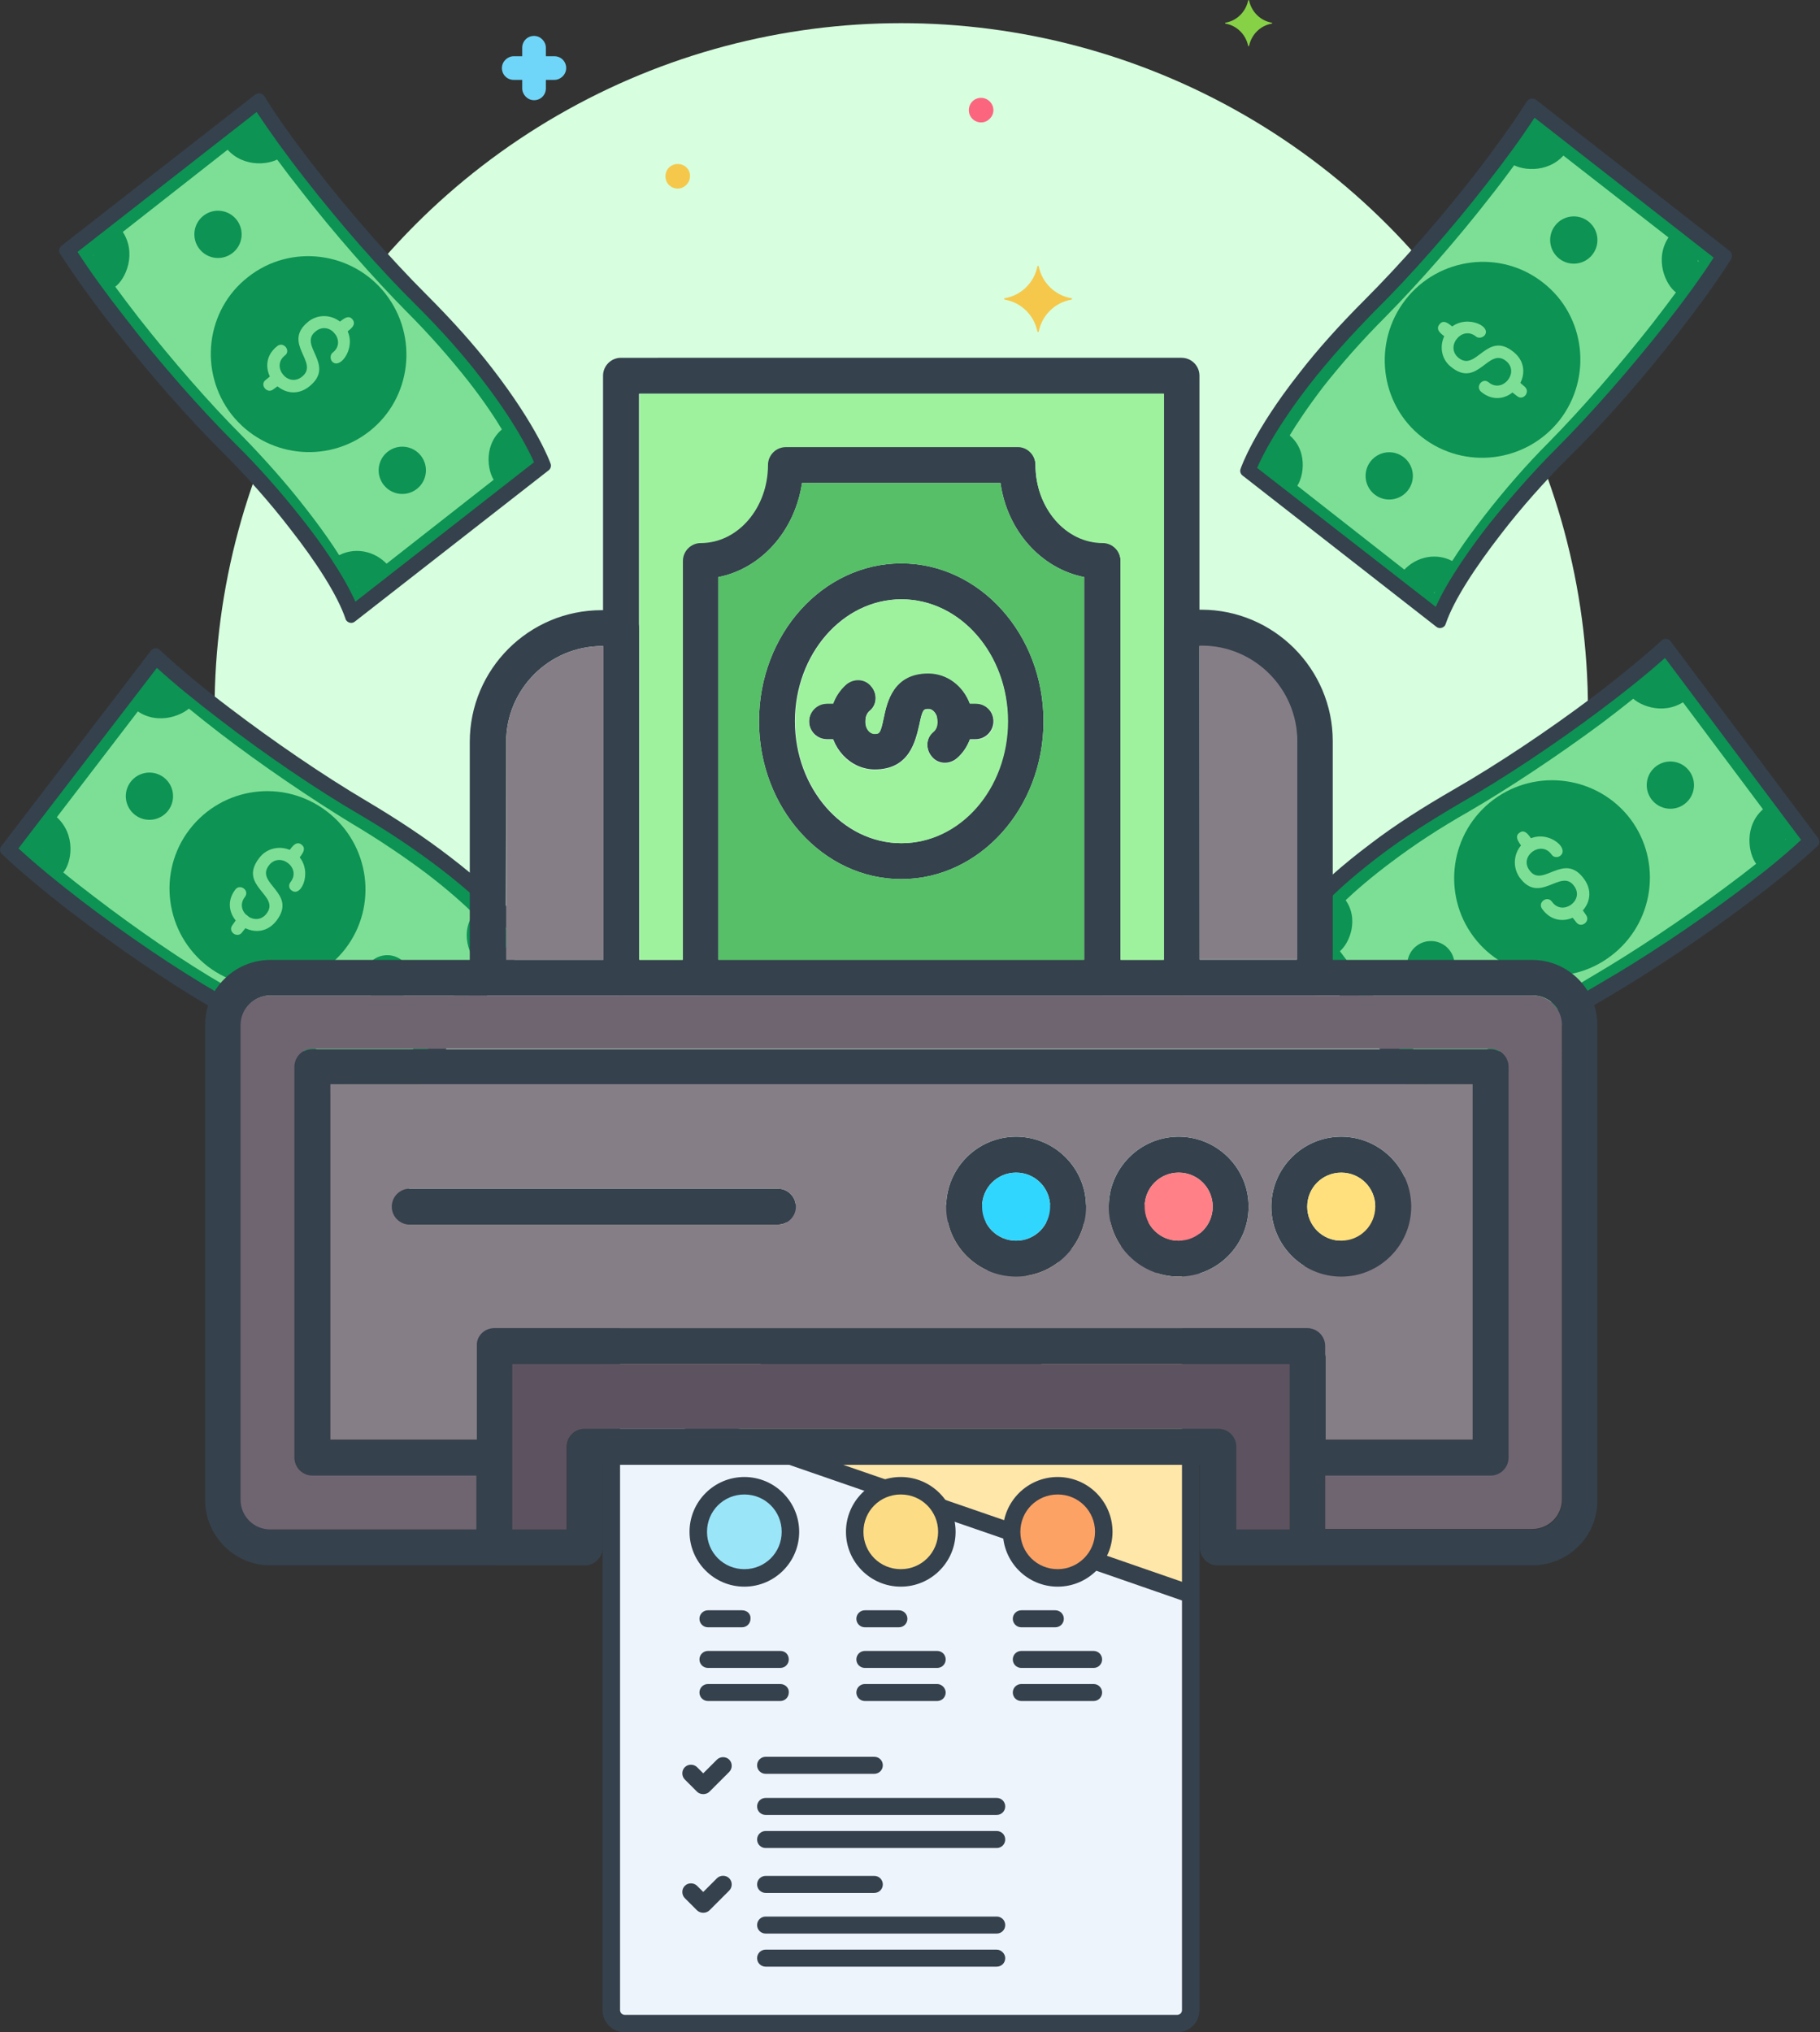 <?xml version="1.0" encoding="utf-8"?>
<!-- Generator: Adobe Illustrator 25.0.0, SVG Export Plug-In . SVG Version: 6.00 Build 0)  -->
<svg version="1.1" id="Layer_1" xmlns="http://www.w3.org/2000/svg" xmlns:xlink="http://www.w3.org/1999/xlink" x="0px" y="0px"
	 viewBox="0 0 385.1 430" style="enable-background:new 0 0 385.1 430;" xml:space="preserve">
<rect x="0" y="0" width="385.1" height="430" fill="#333333" stroke="none"/>
<style type="text/css">
	.st0{fill:#D7FFDF;}
	.st1{fill-rule:evenodd;clip-rule:evenodd;fill:#7DDF96;}
	.st2{fill:#0D9353;}
	.st3{fill:#35414D;}
	.st4{fill-rule:evenodd;clip-rule:evenodd;fill:#0D9353;}
	.st5{fill:#EDF4FC;}
	.st6{fill:#FFE6A9;}
	.st7{fill:#9BE5F9;}
	.st8{fill:#FCDD86;}
	.st9{fill:#FCA265;}
	.st10{fill:#B2E26D;}
	.st11{fill:#70D6F9;}
	.st12{fill-rule:evenodd;clip-rule:evenodd;fill:#35414D;}
	.st13{fill-rule:evenodd;clip-rule:evenodd;fill:#56BF67;}
	.st14{fill-rule:evenodd;clip-rule:evenodd;fill:#9EF29E;}
	.st15{fill-rule:evenodd;clip-rule:evenodd;fill:#857E87;}
	.st16{fill-rule:evenodd;clip-rule:evenodd;fill:#6F6571;}
	.st17{fill-rule:evenodd;clip-rule:evenodd;fill:#5D5360;}
	.st18{fill-rule:evenodd;clip-rule:evenodd;fill:#31D6FF;}
	.st19{fill-rule:evenodd;clip-rule:evenodd;fill:#FF8086;}
	.st20{fill-rule:evenodd;clip-rule:evenodd;fill:#FFE07D;}
	.st21{fill:#87D147;}
	.st22{fill:#F5C84C;}
	.st23{fill:#FC657E;}
</style>
<g>
	<circle class="st0" cx="190.7" cy="150.2" r="145.3"/>
	<g>
		<path id="_409268072_22_" class="st1" d="M93.7,184.5c4.3,3.3,9.3,7.6,13,11.8c0.4,0.5,0.4,1.2,0,1.8l-26.8,35
			c-1.4,1.8-3-0.8-4.8-2.5c-8.1-7.9-17.9-14.7-28.4-20.6c-13-7.4-28-17.9-40-28.3c-0.5-0.5-0.6-1.3-0.1-1.9l26.9-35.1
			c0.5-0.7,1.4-0.8,2-0.3c12.2,10.5,27.3,21.1,40.9,28.9C82.8,176.8,88.7,180.6,93.7,184.5L93.7,184.5z"/>
		<path id="_409267760_44_" class="st2" d="M19.9,189.7c-4.9-3.7-9.3-7.3-12.7-10.5l26.5-34.6c3.6,3.2,8,6.8,12.8,10.5
			c9,6.9,19.2,13.8,27.7,19c5.9,3.5,11.4,7.2,16.3,10.9c8.6,6.6,13.1,11.7,14.7,13.7l-26.4,34.5c-3.8-4.7-9.9-9.7-14.5-13.3
			c-5.3-4.1-11.3-8.2-16.9-11.5C38.9,203.5,28.9,196.6,19.9,189.7 M18.1,192.1c8.8,6.7,18.9,13.7,27.8,19
			c5.4,3.2,11.3,7.2,16.6,11.3c6.7,5.1,12.5,10.4,15.3,14.6c0.1,0.1,0.2,0.2,0.3,0.3c0.5,0.4,1.3,0.3,1.7-0.2l28.7-37.4
			c0.3-0.4,0.3-1,0-1.4c-0.2-0.3-4.5-6.5-16.2-15.4l0,0c-4.9-3.8-10.5-7.5-16.5-11.1c-8.8-5.2-18.8-12.1-27.4-18.8
			c-5.4-4.1-10.2-8.2-14.1-11.7c0,0-0.1-0.1-0.1-0.1c-0.5-0.4-1.3-0.3-1.7,0.2L3.8,178.7c-0.4,0.5-0.3,1.2,0.1,1.6
			C7.8,183.8,12.7,187.9,18.1,192.1L18.1,192.1z M92.3,182.7L92.3,182.7C92.3,182.7,92.3,182.7,92.3,182.7L92.3,182.7z"/>
		<path id="_409267760_43_" class="st3" d="M17.3,190.6c-5.1-3.9-9.7-7.7-13.4-11.1l29.3-38.2c3.7,3.4,8.4,7.2,13.5,11.1
			c9.5,7.3,20.2,14.6,29.3,19.9c6.3,3.7,12.1,7.6,17.2,11.5c9.1,7,13.7,12.3,15.5,14.5l-29.2,38.1c-4-5-10.3-10.3-15.3-14.1
			c-5.6-4.3-12-8.6-17.9-12.1C37.3,205,26.7,197.8,17.3,190.6 M15.3,193.2c9.3,7.1,19.9,14.4,29.3,19.9c5.7,3.4,11.9,7.5,17.5,11.8
			c7.1,5.4,13.2,11,16.1,15.4c0.1,0.1,0.2,0.2,0.3,0.3c0.5,0.4,1.3,0.3,1.8-0.3l31.7-41.3c0.3-0.4,0.4-1,0.1-1.5
			c-0.2-0.3-4.7-6.9-17-16.3l0,0c-5.2-4-11.1-7.9-17.5-11.7c-9.3-5.5-19.8-12.7-29-19.7c-5.7-4.3-10.8-8.6-14.8-12.3
			c0,0-0.1-0.1-0.1-0.1c-0.5-0.4-1.4-0.3-1.8,0.3L0.3,179c-0.4,0.5-0.4,1.3,0.1,1.7C4.4,184.5,9.6,188.8,15.3,193.2L15.3,193.2z
			 M95.1,181.3L95.1,181.3C95.1,181.3,95.1,181.3,95.1,181.3L95.1,181.3z"/>
		<g>
			<path id="_409267496_22_" class="st4" d="M13.3,184.7c-2-1.6-3.9-3.1-5.7-4.7c-0.4-0.4-0.5-1-0.2-1.5l4.4-5.8
				C16.2,176.5,15.2,182.6,13.3,184.7L13.3,184.7z"/>
			<path id="_409268120_22_" class="st4" d="M29,150.4l4.5-5.8c0.4-0.5,1.1-0.6,1.6-0.2c1.8,1.6,3.7,3.1,5.7,4.7
				C39.1,151.3,33.5,153.6,29,150.4L29,150.4z"/>
			<path id="_409267040_22_" class="st4" d="M100.7,192.7c1.8,1.6,3.6,3.2,5.1,4.9c0.3,0.4,0.4,0.9,0.1,1.3l-4.2,5.5
				C99.3,202.7,97,197,100.7,192.7L100.7,192.7z"/>
			<path id="_409266752_22_" class="st4" d="M84,227.2l-4.4,5.7c-1,1.3-2.4-0.7-4-2.2c-0.9-0.8-1.8-1.7-2.8-2.5
				C75.9,225.1,80.6,224.7,84,227.2L84,227.2z"/>
		</g>
		<path id="_409266968_22_" class="st4" d="M69.2,171.7c9.1,7,10.8,20,3.9,29s-20,10.7-29.1,3.8c-9.1-7-10.8-20-3.9-29
			C47.1,166.4,60.1,164.7,69.2,171.7L69.2,171.7z"/>
		<ellipse transform="matrix(0.609 -0.793 0.793 0.609 -132.148 146.055)" class="st2" cx="82" cy="207" rx="5" ry="5"/>
		<ellipse transform="matrix(0.609 -0.793 0.793 0.609 -121.228 91.04)" class="st2" cx="31.7" cy="168.4" rx="5" ry="5"/>
		<g>
			<path id="_409266824_22_" class="st1" d="M62.5,180.5c4,3.1,1.4,9.6-0.8,7.9c-0.6-0.4-0.7-1.2-0.2-1.8c2.3-3-2.3-6.5-4.6-3.5
				c-3,3.9,6.1,5.8,1.6,11.7c-4.4,5.7-13-1-8.7-6.6c1-1.3,3.1,0.2,2,1.6c-2.3,3,2.3,6.5,4.6,3.5c3-3.9-6.1-5.8-1.6-11.7
				C56.6,179.1,60.1,178.7,62.5,180.5L62.5,180.5z"/>
			<path id="_409267328_22_" class="st1" d="M52.3,193.7c1.3,1-0.2,2.4-1.1,3.6c-1,1.3-3.1-0.2-2-1.6
				C50.1,194.5,51,192.7,52.3,193.7z"/>
			<path id="_409266872_22_" class="st1" d="M63.8,178.7c1.3,1-0.2,2.4-1.1,3.6c-1,1.3-3.1-0.2-2-1.6
				C61.5,179.6,62.5,177.7,63.8,178.7z"/>
		</g>
	</g>
	<g>
		<path id="_409268072_21_" class="st1" d="M291.3,181.7c-4.3,3.2-9.3,7.5-13.1,11.6c-0.4,0.5-0.4,1.2,0,1.8l26.4,35.3
			c1.4,1.9,3-0.7,4.9-2.5c8.2-7.8,18.1-14.5,28.6-20.3c13.1-7.3,28.2-17.6,40.3-27.9c0.5-0.4,0.6-1.3,0.1-1.9L352,142.5
			c-0.5-0.7-1.4-0.8-2-0.4c-12.3,10.4-27.5,20.8-41.2,28.4C302.3,174.2,296.4,177.9,291.3,181.7L291.3,181.7z"/>
		<path id="_409267760_42_" class="st2" d="M365,187.8c-9.1,6.8-19.2,13.5-27.7,18.5c-5.6,3.3-11.7,7.3-17,11.3
			c-4.7,3.5-10.8,8.5-14.7,13.1l-26.1-34.8c1.7-2,6.2-7,14.9-13.5c4.9-3.7,10.4-7.3,16.4-10.7c8.6-5,18.8-11.8,28-18.6
			c4.9-3.7,9.3-7.2,12.9-10.4l26.1,34.9C374.4,180.6,370,184.1,365,187.8 M366.8,190.2c5.5-4.1,10.4-8.1,14.3-11.6
			c0.5-0.4,0.5-1.1,0.2-1.6L353,139.2c-0.4-0.5-1.1-0.6-1.7-0.2c0,0-0.1,0-0.1,0.1c-3.9,3.5-8.8,7.5-14.2,11.5
			c-8.8,6.6-18.8,13.3-27.7,18.4c-6.1,3.5-11.7,7.2-16.7,10.9l0,0c-11.8,8.8-16.2,15-16.3,15.2c-0.3,0.4-0.3,1,0,1.4l28.3,37.7
			c0.4,0.5,1.2,0.6,1.7,0.2c0.1-0.1,0.2-0.2,0.3-0.3c2.9-4.1,8.7-9.3,15.5-14.4c5.4-4,11.3-7.9,16.7-11.1
			C347.7,203.7,357.9,196.8,366.8,190.2L366.8,190.2z M292.7,180C292.7,180,292.7,180,292.7,180L292.7,180L292.7,180z"/>
		<path id="_409267760_41_" class="st3" d="M367.7,188.7c-9.6,7.2-20.2,14.2-29.2,19.4c-5.9,3.4-12.3,7.6-18,11.9
			c-5,3.7-11.4,8.9-15.4,13.9l-28.8-38.4c1.8-2.2,6.5-7.5,15.6-14.4c5.1-3.9,11-7.6,17.3-11.3c9.1-5.2,19.9-12.4,29.5-19.6
			c5.2-3.9,9.8-7.6,13.6-11l28.8,38.5C377.5,181.1,372.9,184.8,367.7,188.7 M369.6,191.3c5.8-4.3,11-8.6,15-12.3
			c0.5-0.4,0.5-1.2,0.1-1.7l-31.2-41.6c-0.4-0.6-1.2-0.7-1.8-0.3c0,0-0.1,0-0.1,0.1c-4.1,3.7-9.2,7.9-14.9,12.2
			c-9.2,6.9-19.8,14-29.2,19.4c-6.4,3.7-12.4,7.5-17.6,11.5l0,0c-12.4,9.3-17,15.9-17.2,16.2c-0.3,0.5-0.3,1.1,0,1.5l31.2,41.6
			c0.4,0.6,1.3,0.7,1.8,0.3c0.1-0.1,0.2-0.2,0.3-0.3c3-4.4,9.1-9.9,16.3-15.2c5.6-4.2,11.9-8.3,17.7-11.6
			C349.5,205.5,360.3,198.3,369.6,191.3L369.6,191.3z M290,178.5C290,178.5,290,178.5,290,178.5L290,178.5L290,178.5z"/>
		<g>
			<path id="_409267496_21_" class="st4" d="M371.7,182.9c2-1.5,3.9-3.1,5.7-4.6c0.4-0.4,0.5-1,0.2-1.5l-4.3-5.8
				C368.9,174.6,369.9,180.7,371.7,182.9L371.7,182.9z"/>
			<path id="_409268120_21_" class="st4" d="M356.4,148.4l-4.4-5.9c-0.4-0.5-1.1-0.6-1.6-0.2c-1.8,1.5-3.8,3.1-5.7,4.6
				C346.3,149.2,351.8,151.5,356.4,148.4L356.4,148.4z"/>
			<path id="_409267040_21_" class="st4" d="M284.3,189.9c-1.8,1.6-3.6,3.2-5.1,4.8c-0.3,0.4-0.4,0.9-0.1,1.3l4.1,5.5
				C285.5,199.9,287.9,194.2,284.3,189.9L284.3,189.9z"/>
			<path id="_409266752_21_" class="st4" d="M300.5,224.5l4.3,5.7c1,1.4,2.4-0.7,4-2.1c0.9-0.8,1.8-1.7,2.8-2.5
				C308.7,222.6,304,222.1,300.5,224.5L300.5,224.5z"/>
		</g>
		<path id="_409266968_21_" class="st4" d="M316,169.2c-9.2,6.9-11,19.9-4.2,29s19.9,11,29,4.1c9.2-6.9,11-19.9,4.2-29
			C338.1,164.2,325.1,162.4,316,169.2L316,169.2z"/>
		<ellipse transform="matrix(0.8 -0.6 0.6 0.8 -62.054 222.343)" class="st2" cx="302.8" cy="204.3" rx="5" ry="5"/>
		<ellipse transform="matrix(0.8 -0.6 0.6 0.8 -29.142 245.175)" class="st2" cx="353.5" cy="166.3" rx="5" ry="5"/>
		<g>
			<path id="_409266824_21_" class="st1" d="M322.8,178c4.1-3,9.6,1.4,7.3,3.1c-0.6,0.4-1.4,0.3-1.8-0.3c-2.2-3.1-6.9,0.3-4.7,3.3
				c2.8,4,7.3-4.1,11.6,1.9c4.2,5.8-4.7,12.2-8.9,6.3c-1-1.4,1.1-2.9,2.1-1.5c2.2,3.1,6.9-0.3,4.7-3.3c-2.8-4-7.3,4.1-11.6-1.9
				C319.8,183.1,320.4,179.7,322.8,178L322.8,178z"/>
			<path id="_409267328_21_" class="st1" d="M332.5,191.5c1.3-1,2.2,0.9,3.1,2.1c1,1.4-1.1,2.9-2.1,1.5
				C332.6,193.9,331.1,192.5,332.5,191.5z"/>
			<path id="_409266872_21_" class="st1" d="M321.5,176.2c1.3-1,2.2,0.9,3.1,2.1c1,1.4-1.1,2.9-2.1,1.5
				C321.7,178.6,320.2,177.1,321.5,176.2z"/>
		</g>
	</g>
	<g>
		<g>
			<g>
				<g>
					<path class="st5" d="M249.2,256.7l-117.1,0c-1.5,0-2.8,1.2-2.8,2.8l0,165.8c0,1.6,1.3,2.9,2.9,2.9l116.9,0
						c1.6,0,2.9-1.3,2.9-2.9l0-165.8C252,258,250.7,256.7,249.2,256.7z"/>
				</g>
			</g>
			<g>
				<g>
					<path class="st6" d="M249.2,256.7l-117.1,0c-1.5,0-2.8,1.2-2.8,2.8l0,35.4l58.1,20.1c1-0.4,2.1-0.6,3.3-0.6
						c3.5,0,6.5,1.8,8.2,4.6l15.1,5.2c0,0,0,0,0,0c0-5.4,4.4-9.7,9.7-9.7c5.4,0,9.7,4.4,9.7,9.7c0,2.3-0.8,4.4-2.1,6l20.6,7.1
						l0-77.8C252,258,250.7,256.7,249.2,256.7L249.2,256.7z"/>
				</g>
			</g>
			<g>
				<g>
					<circle class="st7" cx="157.5" cy="324.1" r="9.7"/>
				</g>
			</g>
			<g>
				<g>
					<circle class="st8" cx="190.6" cy="324.1" r="9.7"/>
				</g>
			</g>
			<g>
				<g>
					<path class="st9" d="M223.8,314.4c-5.4,0-9.7,4.4-9.7,9.7c0,5.4,4.4,9.7,9.7,9.7c5.4,0,9.7-4.4,9.7-9.7
						C233.5,318.7,229.1,314.4,223.8,314.4z"/>
				</g>
			</g>
			<g>
				<g>
					<path class="st10" d="M238.8,265.5h-9.5c-2.3,0-4.1,1.8-4.1,4.1s1.8,4.1,4.1,4.1h9.5c2.3,0,4.1-1.8,4.1-4.1
						C242.9,267.4,241.1,265.5,238.8,265.5z"/>
				</g>
			</g>
			<g>
				<g>
					<path class="st5" d="M215.1,287.4l-48.9,0c-2.3,0-4.2,1.9-4.2,4.2s1.9,4.2,4.2,4.2h48.9c2.3,0,4.2-1.9,4.2-4.2
						S217.4,287.4,215.1,287.4z"/>
				</g>
			</g>
			<g>
				<g>
					<path class="st11" d="M215.1,287.4h-7.5v8.5h7.5c2.3,0,4.2-1.9,4.2-4.2S217.4,287.4,215.1,287.4z"/>
				</g>
			</g>
			<g>
				<g>
					<g>
						<path class="st3" d="M249.2,254.9l-117.1,0c-2.5,0-4.6,2.1-4.6,4.6l0,165.8c0,2.6,2.1,4.7,4.7,4.7l116.9,0
							c2.6,0,4.7-2.1,4.7-4.7l0-165.8C253.8,256.9,251.7,254.9,249.2,254.9L249.2,254.9z M250.1,425.3c0,0.6-0.5,1-1,1l-116.9,0
							c-0.6,0-1-0.5-1-1l0-165.8c0-0.5,0.4-0.9,0.9-0.9l117.1,0c0.5,0,0.9,0.4,0.9,0.9L250.1,425.3L250.1,425.3z"/>
					</g>
				</g>
			</g>
			<g>
				<g>
					<path class="st3" d="M215.4,267.8h-4.9c-1,0-1.8,0.8-1.8,1.8s0.8,1.8,1.8,1.8h4.9c1,0,1.8-0.8,1.8-1.8S216.4,267.8,215.4,267.8
						z"/>
				</g>
			</g>
			<g>
				<g>
					<path class="st3" d="M202.3,267.8h-4.9c-1,0-1.8,0.8-1.8,1.8c0,1,0.8,1.8,1.8,1.8h4.9c1,0,1.8-0.8,1.8-1.8
						S203.4,267.8,202.3,267.8z"/>
				</g>
			</g>
			<g>
				<g>
					<path class="st3" d="M189.3,267.8h-4.9c-1,0-1.8,0.8-1.8,1.8c0,1,0.8,1.8,1.8,1.8h4.9c1,0,1.8-0.8,1.8-1.8
						C191.1,268.6,190.3,267.8,189.3,267.8z"/>
				</g>
			</g>
			<g>
				<g>
					<path class="st3" d="M151.4,267.8h-4.9c-1,0-1.8,0.8-1.8,1.8s0.8,1.8,1.8,1.8h4.9c1,0,1.8-0.8,1.8-1.8S152.4,267.8,151.4,267.8
						z"/>
				</g>
			</g>
			<g>
				<g>
					<path class="st3" d="M157,340.7h-7.2c-1,0-1.8,0.8-1.8,1.8s0.8,1.8,1.8,1.8h7.2c1,0,1.8-0.8,1.8-1.8
						C158.9,341.5,158.1,340.7,157,340.7z"/>
				</g>
			</g>
			<g>
				<g>
					<path class="st3" d="M165.1,349.3h-15.3c-1,0-1.8,0.8-1.8,1.8s0.8,1.8,1.8,1.8h15.3c1,0,1.8-0.8,1.8-1.8
						S166.2,349.3,165.1,349.3z"/>
				</g>
			</g>
			<g>
				<g>
					<path class="st3" d="M165.1,356.3h-15.3c-1,0-1.8,0.8-1.8,1.8s0.8,1.8,1.8,1.8l15.3,0c1,0,1.8-0.8,1.8-1.8
						C167,357.2,166.2,356.3,165.1,356.3z"/>
				</g>
			</g>
			<g>
				<g>
					<path class="st3" d="M185,371.7l-23,0c-1,0-1.8,0.8-1.8,1.8c0,1,0.8,1.8,1.8,1.8h23c1,0,1.8-0.8,1.8-1.8S186,371.7,185,371.7z"
						/>
				</g>
			</g>
			<g>
				<g>
					<path class="st3" d="M210.9,380.4H162c-1,0-1.8,0.8-1.8,1.8c0,1,0.8,1.8,1.8,1.8h48.9c1,0,1.8-0.8,1.8-1.8
						S211.9,380.4,210.9,380.4z"/>
				</g>
			</g>
			<g>
				<g>
					<path class="st3" d="M210.9,387.4l-48.9,0c-1,0-1.8,0.8-1.8,1.8c0,1,0.8,1.8,1.8,1.8h48.9c1,0,1.8-0.8,1.8-1.8
						S211.9,387.4,210.9,387.4z"/>
				</g>
			</g>
			<g>
				<g>
					<path class="st3" d="M185,396.9h-23c-1,0-1.8,0.8-1.8,1.8s0.8,1.8,1.8,1.8h23c1,0,1.8-0.8,1.8-1.8
						C186.8,397.7,186,396.9,185,396.9z"/>
				</g>
			</g>
			<g>
				<g>
					<path class="st3" d="M210.9,405.5H162c-1,0-1.8,0.8-1.8,1.8s0.8,1.8,1.8,1.8l48.9,0c1,0,1.8-0.8,1.8-1.8
						C212.7,406.3,211.9,405.5,210.9,405.5z"/>
				</g>
			</g>
			<g>
				<g>
					<path class="st3" d="M210.9,412.5H162c-1,0-1.8,0.8-1.8,1.8s0.8,1.8,1.8,1.8l48.9,0c1,0,1.8-0.8,1.8-1.8
						C212.7,413.4,211.9,412.5,210.9,412.5z"/>
				</g>
			</g>
			<g>
				<g>
					<path class="st3" d="M190.2,340.7H183c-1,0-1.8,0.8-1.8,1.8c0,1,0.8,1.8,1.8,1.8h7.2c1,0,1.8-0.8,1.8-1.8
						C192,341.5,191.2,340.7,190.2,340.7z"/>
				</g>
			</g>
			<g>
				<g>
					<path class="st3" d="M198.3,349.3H183c-1,0-1.8,0.8-1.8,1.8s0.8,1.8,1.8,1.8h15.3c1,0,1.8-0.8,1.8-1.8
						C200.1,350.1,199.3,349.3,198.3,349.3z"/>
				</g>
			</g>
			<g>
				<g>
					<path class="st3" d="M198.3,356.3H183c-1,0-1.8,0.8-1.8,1.8c0,1,0.8,1.8,1.8,1.8h15.3c1,0,1.8-0.8,1.8-1.8
						C200.1,357.2,199.3,356.3,198.3,356.3z"/>
				</g>
			</g>
			<g>
				<g>
					<path class="st3" d="M223.3,340.7h-7.2c-1,0-1.8,0.8-1.8,1.8s0.8,1.8,1.8,1.8h7.2c1,0,1.8-0.8,1.8-1.8S224.3,340.7,223.3,340.7
						z"/>
				</g>
			</g>
			<g>
				<g>
					<path class="st3" d="M231.4,349.3h-15.3c-1,0-1.8,0.8-1.8,1.8c0,1,0.8,1.8,1.8,1.8h15.3c1,0,1.8-0.8,1.8-1.8
						S232.4,349.3,231.4,349.3z"/>
				</g>
			</g>
			<g>
				<g>
					<path class="st3" d="M231.4,356.3l-15.3,0c-1,0-1.8,0.8-1.8,1.8s0.8,1.8,1.8,1.8h15.3c1,0,1.8-0.8,1.8-1.8
						S232.4,356.3,231.4,356.3z"/>
				</g>
			</g>
			<g>
				<g>
					<path class="st3" d="M154.3,372.3c-0.7-0.7-1.9-0.7-2.6,0l-2.9,2.9l-1.3-1.3c-0.7-0.7-1.9-0.7-2.6,0c-0.7,0.7-0.7,1.9,0,2.6
						l2.6,2.6c0.3,0.3,0.8,0.5,1.3,0.5c0.5,0,1-0.2,1.3-0.5l4.2-4.2C155,374.2,155,373,154.3,372.3L154.3,372.3z"/>
				</g>
			</g>
			<g>
				<g>
					<path class="st3" d="M154.3,397.4c-0.7-0.7-1.9-0.7-2.6,0l-2.9,2.9l-1.3-1.3c-0.7-0.7-1.9-0.7-2.6,0c-0.7,0.7-0.7,1.9,0,2.6
						l2.6,2.6c0.3,0.3,0.8,0.5,1.3,0.5c0.5,0,1-0.2,1.3-0.5l4.2-4.2C155,399.3,155,398.1,154.3,397.4L154.3,397.4z"/>
				</g>
			</g>
			<g>
				<g>
					<path class="st3" d="M252.2,335.4l-19.9-6.9c-1-0.3-2,0.2-2.4,1.1c-0.3,1,0.2,2,1.1,2.4l19.9,6.9c0.2,0.1,0.4,0.1,0.6,0.1
						c0.8,0,1.5-0.5,1.7-1.2C253.7,336.8,253.1,335.7,252.2,335.4z"/>
				</g>
			</g>
			<g>
				<g>
					<path class="st3" d="M214.1,322.2l-14.5-5c-1-0.3-2,0.2-2.4,1.1c-0.3,1,0.2,2,1.1,2.4l14.5,5c0.2,0.1,0.4,0.1,0.6,0.1
						c0.8,0,1.5-0.5,1.7-1.2C215.6,323.6,215.1,322.6,214.1,322.2z"/>
				</g>
			</g>
			<g>
				<g>
					<path class="st3" d="M187.6,313.1l-57.3-19.8c-1-0.3-2,0.2-2.4,1.1c-0.3,1,0.2,2,1.1,2.4l57.3,19.8c0.2,0.1,0.4,0.1,0.6,0.1
						c0.8,0,1.5-0.5,1.7-1.2C189.1,314.5,188.6,313.4,187.6,313.1L187.6,313.1z"/>
				</g>
			</g>
			<g>
				<g>
					<g>
						<path class="st3" d="M157.5,312.5c-6.4,0-11.6,5.2-11.6,11.6c0,6.4,5.2,11.6,11.6,11.6s11.6-5.2,11.6-11.6
							S163.9,312.5,157.5,312.5z M157.5,332c-4.4,0-7.9-3.5-7.9-7.9c0-4.4,3.5-7.9,7.9-7.9c4.4,0,7.9,3.5,7.9,7.9
							C165.4,328.5,161.9,332,157.5,332z"/>
					</g>
				</g>
			</g>
			<g>
				<g>
					<g>
						<path class="st3" d="M190.6,312.5c-6.4,0-11.6,5.2-11.6,11.6c0,6.4,5.2,11.6,11.6,11.6s11.6-5.2,11.6-11.6
							C202.2,317.7,197,312.5,190.6,312.5z M190.6,332c-4.4,0-7.9-3.5-7.9-7.9c0-4.4,3.5-7.9,7.9-7.9s7.9,3.5,7.9,7.9
							C198.5,328.5,195,332,190.6,332z"/>
					</g>
				</g>
			</g>
			<g>
				<g>
					<g>
						<path class="st3" d="M223.8,312.5c-6.4,0-11.6,5.2-11.6,11.6c0,6.4,5.2,11.6,11.6,11.6c6.4,0,11.6-5.2,11.6-11.6
							C235.4,317.7,230.2,312.5,223.8,312.5z M223.8,332c-4.4,0-7.9-3.5-7.9-7.9c0-4.4,3.5-7.9,7.9-7.9c4.4,0,7.9,3.5,7.9,7.9
							C231.7,328.5,228.1,332,223.8,332z"/>
					</g>
				</g>
			</g>
			<g>
				<g>
					<g>
						<path class="st3" d="M238.8,263.7h-9.5c-3.3,0-6,2.7-6,6c0,3.3,2.7,6,6,6h9.5c3.3,0,6-2.7,6-6
							C244.7,266.4,242.1,263.7,238.8,263.7L238.8,263.7z M238.8,271.9h-9.5c-1.2,0-2.3-1-2.3-2.3c0-1.2,1-2.3,2.3-2.3h9.5
							c1.2,0,2.3,1,2.3,2.3C241,270.9,240,271.9,238.8,271.9z"/>
					</g>
				</g>
			</g>
			<g>
				<g>
					<g>
						<path class="st3" d="M215.1,285.6h-48.9c-3.4,0-6.1,2.7-6.1,6.1s2.7,6.1,6.1,6.1l48.9,0c3.4,0,6.1-2.7,6.1-6.1
							C221.2,288.3,218.5,285.6,215.1,285.6z M215.1,294l-48.9,0c-1.3,0-2.4-1.1-2.4-2.4c0-1.3,1.1-2.4,2.4-2.4l48.9,0
							c1.3,0,2.4,1.1,2.4,2.4C217.5,293,216.4,294,215.1,294z"/>
					</g>
				</g>
			</g>
			<g>
				<g>
					<path class="st3" d="M207.6,286.3c-1,0-1.8,0.8-1.8,1.8v7.2c0,1,0.8,1.8,1.8,1.8c1,0,1.8-0.8,1.8-1.8v-7.2
						C209.4,287.1,208.6,286.3,207.6,286.3z"/>
				</g>
			</g>
		</g>
		<g id="Layer_x0020_1_2_">
			<g id="_203353928_1_">
				<g>
					<g>
						<path id="_203355656_1_" class="st12" d="M233.2,210.6h-85c-2.1,0-3.8-1.7-3.8-3.8v-88.2c0-2.1,1.7-3.8,3.8-3.8
							c7.8,0,14.2-7.4,14.2-16.5c0-2.1,1.7-3.8,3.8-3.8h49.1c2.1,0,3.8,1.7,3.8,3.8c0,9.1,6.4,16.5,14.2,16.5c2.1,0,3.8,1.7,3.8,3.8
							v88.2C237,208.9,235.3,210.6,233.2,210.6L233.2,210.6z M152,203.1h77.4v-81c-9.1-1.8-16.3-9.8-17.7-19.9l-42,0
							c-1.5,10.1-8.6,18.1-17.7,19.9L152,203.1L152,203.1z"/>
					</g>
					<g>
						<path id="_203356352_1_" class="st12" d="M185.1,162.8c-5.2,0-9.5-4.6-9.5-10.2c0-3,1.2-5.9,3.4-7.8c1.6-1.4,4-1.3,5.3,0.3
							c1.4,1.6,1.3,4-0.3,5.3c-0.6,0.5-0.9,1.3-0.9,2.2c0,1.4,0.9,2.6,1.9,2.6c1.1,0,1.3,0,2-3.4c0.7-3.3,2-9.4,9.4-9.4
							c5.2,0,9.5,4.6,9.5,10.2c0,3-1.2,5.9-3.4,7.8c-1.6,1.4-4,1.3-5.3-0.3c-1.4-1.6-1.3-4,0.3-5.3c0.6-0.5,0.9-1.3,0.9-2.2
							c0-1.4-0.9-2.6-1.9-2.6c-1.1,0-1.3,0-2,3.4C193.7,156.7,192.5,162.8,185.1,162.8L185.1,162.8z"/>
					</g>
					<g>
						<path id="_203355992_1_" class="st12" d="M179.4,156.4H175c-2.1,0-3.8-1.7-3.8-3.8c0-2.1,1.7-3.8,3.8-3.8h4.4
							c2.1,0,3.8,1.7,3.8,3.8C183.2,154.7,181.5,156.4,179.4,156.4z"/>
					</g>
					<g>
						<path id="_203355512_1_" class="st12" d="M206.4,156.4h-4.4c-2.1,0-3.8-1.7-3.8-3.8c0-2.1,1.7-3.8,3.8-3.8h4.4
							c2.1,0,3.8,1.7,3.8,3.8C210.2,154.7,208.5,156.4,206.4,156.4z"/>
					</g>
					<g>
						<path id="_203355392_1_" class="st12" d="M190.7,186c-16.6,0-30.1-15-30.1-33.4c0-18.4,13.5-33.4,30.1-33.4s30.1,15,30.1,33.4
							C220.8,171,207.3,186,190.7,186z M190.7,126.8c-12.4,0-22.5,11.6-22.5,25.8c0,14.2,10.1,25.8,22.5,25.8s22.5-11.6,22.5-25.8
							C213.3,138.4,203.2,126.8,190.7,126.8z"/>
					</g>
					<g>
						<path id="_203355296_1_" class="st12" d="M250,210.6H131.4c-2.1,0-3.8-1.7-3.8-3.8V79.5c0-2.1,1.7-3.8,3.8-3.8H250
							c2.1,0,3.8,1.7,3.8,3.8v127.4C253.8,208.9,252.1,210.6,250,210.6z M135.2,203.1h111V83.3h-111V203.1z"/>
					</g>
					<g>
						<path id="_203354888_1_" class="st12" d="M276.6,331.2h-18.9c-2.1,0-3.8-1.7-3.8-3.8v-17.5H127.5v17.5c0,2.1-1.7,3.8-3.8,3.8
							h-19.1c-2.1,0-3.8-1.7-3.8-3.8v-42.6c0-2.1,1.7-3.8,3.8-3.8h172c2.1,0,3.8,1.7,3.8,3.8v42.6
							C280.4,329.5,278.7,331.2,276.6,331.2L276.6,331.2z M261.6,323.6h11.3v-35l-164.4,0v35l11.5,0v-17.5c0-2.1,1.7-3.8,3.8-3.8
							l134.1,0c2.1,0,3.8,1.7,3.8,3.8V323.6L261.6,323.6z"/>
					</g>
					<g>
						<path id="_203355200_1_" class="st12" d="M278.3,210.6H250c-2.1,0-3.8-1.7-3.8-3.8v-74c0-2.1,1.7-3.8,3.8-3.8h4.2
							c15.3,0,27.8,12.5,27.8,27.8v50C282,208.9,280.3,210.6,278.3,210.6L278.3,210.6z M253.8,203.1h20.6v-46.2
							c0-11.1-9.1-20.2-20.2-20.2l-0.5,0L253.8,203.1L253.8,203.1L253.8,203.1z M131.4,210.6h-28.2c-2.1,0-3.8-1.7-3.8-3.8V157
							c0-15.4,12.5-27.9,27.9-27.9h4.1c2.1,0,3.8,1.7,3.8,3.8v74C135.2,208.9,133.5,210.6,131.4,210.6L131.4,210.6z M107,203.1h20.7
							v-66.4h-0.3c-11.2,0-20.3,9.1-20.3,20.3L107,203.1L107,203.1z"/>
					</g>
					<g>
						<g>
							<path id="_203354072_1_" class="st12" d="M249.4,270.1c-8.1,0-14.8-6.6-14.8-14.8c0-8.1,6.6-14.8,14.8-14.8
								c8.1,0,14.8,6.6,14.8,14.8C264.2,263.4,257.6,270.1,249.4,270.1z M249.4,248.1c-4,0-7.2,3.2-7.2,7.2s3.2,7.2,7.2,7.2
								c4,0,7.2-3.2,7.2-7.2C256.6,251.3,253.4,248.1,249.4,248.1z"/>
						</g>
						<g>
							<path id="_203354528_1_" class="st12" d="M283.8,270.1c-8.1,0-14.8-6.6-14.8-14.8c0-8.1,6.6-14.8,14.8-14.8
								c8.1,0,14.8,6.6,14.8,14.8C298.6,263.4,292,270.1,283.8,270.1z M283.8,248.1c-4,0-7.2,3.2-7.2,7.2c0,4,3.2,7.2,7.2,7.2
								c4,0,7.2-3.2,7.2-7.2C291,251.3,287.8,248.1,283.8,248.1z"/>
						</g>
						<g>
							<path id="_203354432_1_" class="st12" d="M215,270.1c-8.1,0-14.8-6.6-14.8-14.8c0-8.1,6.6-14.8,14.8-14.8
								c8.1,0,14.8,6.6,14.8,14.8C229.8,263.4,223.1,270.1,215,270.1L215,270.1z M215,248.1c-4,0-7.2,3.2-7.2,7.2s3.2,7.2,7.2,7.2
								c4,0,7.2-3.2,7.2-7.2C222.2,251.3,219,248.1,215,248.1L215,248.1z"/>
						</g>
						<g>
							<path id="_203354288_1_" class="st12" d="M164.6,259.1H86.7c-2.1,0-3.8-1.7-3.8-3.8s1.7-3.8,3.8-3.8h77.9
								c2.1,0,3.8,1.7,3.8,3.8C168.4,257.4,166.7,259.1,164.6,259.1z"/>
						</g>
					</g>
					<g>
						<path id="_203354240_1_" class="st12" d="M324.2,331.2h-66.5c-2.1,0-3.8-1.7-3.8-3.8v-17.5H127.5v17.5c0,2.1-1.7,3.8-3.8,3.8
							H57.2c-7.6,0-13.8-6.2-13.8-13.9V216.9c0-7.6,6.2-13.8,13.8-13.8h267c7.6,0,13.8,6.2,13.8,13.8v100.4
							C338.1,325,331.9,331.2,324.2,331.2L324.2,331.2z M261.6,323.6h62.7c3.5,0,6.3-2.8,6.3-6.3V216.9c0-3.5-2.8-6.3-6.3-6.3h-267
							c-3.5,0-6.3,2.8-6.3,6.3v100.4c0,3.5,2.8,6.3,6.3,6.3l62.7,0v-17.5c0-2.1,1.7-3.8,3.8-3.8h134.1c2.1,0,3.8,1.7,3.8,3.8
							L261.6,323.6L261.6,323.6z"/>
					</g>
					<g>
						<path id="_203354360_1_" class="st12" d="M315.4,312.3h-38.7c-2.1,0-3.8-1.7-3.8-3.8v-19.9H108.4v19.9c0,2.1-1.7,3.8-3.8,3.8
							H66.1c-2.1,0-3.8-1.7-3.8-3.8v-82.7c0-2.1,1.7-3.8,3.8-3.8h249.3c2.1,0,3.8,1.7,3.8,3.8v82.7
							C319.2,310.6,317.5,312.3,315.4,312.3L315.4,312.3z M280.5,304.7h31.1v-75.2H69.9v75.2h31v-19.9c0-2.1,1.7-3.8,3.8-3.8l172,0
							c2.1,0,3.8,1.7,3.8,3.8v1.7c0,0.2,0.1,0.4,0.1,0.6L280.5,304.7L280.5,304.7z"/>
					</g>
				</g>
			</g>
			<path class="st13" d="M152,203.1h77.4v-81c-9.1-1.8-16.3-9.8-17.7-19.9l-42,0c-1.5,10.1-8.6,18.1-17.7,19.9L152,203.1L152,203.1z
				 M190.7,186c-16.6,0-30.1-15-30.1-33.4c0-18.4,13.5-33.4,30.1-33.4s30.1,15,30.1,33.4C220.8,171,207.3,186,190.7,186L190.7,186z"
				/>
			<path class="st14" d="M219.1,98.4c0,9.1,6.4,16.5,14.2,16.5c2.1,0,3.8,1.7,3.8,3.8v84.4h9.2l0-70.2l0-49.6h-111v49.6v70.2h9.2
				v-84.4c0-2.1,1.7-3.8,3.8-3.8c7.8,0,14.2-7.4,14.2-16.5c0-2.1,1.7-3.8,3.8-3.8h49.1C217.4,94.6,219.1,96.3,219.1,98.4L219.1,98.4
				z"/>
			<path class="st14" d="M213.3,152.6c0-14.2-10.1-25.8-22.5-25.8c-12.4,0-22.5,11.6-22.5,25.8c0,14.2,10.1,25.8,22.5,25.8
				S213.3,166.9,213.3,152.6z M196.4,142.5c4,0,7.4,2.6,8.8,6.4h1.3c2.1,0,3.8,1.7,3.8,3.8c0,2.1-1.7,3.8-3.8,3.8h-1.3
				c-0.6,1.6-1.5,2.9-2.7,4c-1.6,1.4-4,1.3-5.3-0.3c-1.4-1.6-1.3-4,0.3-5.3c0.6-0.5,0.9-1.3,0.9-2.2c0-1.4-0.9-2.6-1.9-2.6
				c-1.1,0-1.3,0-2,3.4c-0.7,3.3-2,9.4-9.4,9.4c-4,0-7.4-2.6-8.8-6.4H175c-2.1,0-3.8-1.7-3.8-3.8c0-2.1,1.7-3.8,3.8-3.8h1.3
				c0.6-1.6,1.5-2.9,2.7-4c1.6-1.4,4-1.3,5.3,0.3c1.4,1.6,1.3,4-0.3,5.3c-0.5,0.5-0.9,1.3-0.9,2.1c0,0,0,0,0,0.1c0,0,0,0,0,0.1
				c0,1.4,0.9,2.5,1.9,2.5c1.1,0,1.3,0,2-3.4C187.7,148.6,189,142.5,196.4,142.5L196.4,142.5z"/>
			<path class="st15" d="M127.7,203.1v-66.4h-0.3c-11.2,0-20.3,9.1-20.3,20.3l0,46.1H127.7L127.7,203.1z"/>
			<path class="st15" d="M253.8,136.6v66.4h20.7v-46.2c0-11.1-9.1-20.2-20.2-20.2L253.8,136.6L253.8,136.6z"/>
			<path class="st16" d="M278.3,210.6H250h-16.8h-85h-16.8h-28.2h-46c-3.5,0-6.3,2.8-6.3,6.3v100.4c0,3.5,2.8,6.3,6.3,6.3l43.6,0
				v-11.4H66.1c-2.1,0-3.8-1.7-3.8-3.8v-82.7c0-2.1,1.7-3.8,3.8-3.8h249.3c2.1,0,3.8,1.7,3.8,3.8v82.7c0,2.1-1.7,3.8-3.8,3.8h-35
				v11.3h43.8c3.5,0,6.3-2.8,6.3-6.3V216.9c0-3.5-2.8-6.3-6.3-6.3L278.3,210.6L278.3,210.6z"/>
			<path class="st17" d="M272.8,288.6l-164.4,0v19.9v15.1l11.5,0v-17.5c0-2.1,1.7-3.8,3.8-3.8h134.1c2.1,0,3.8,1.7,3.8,3.8v17.5
				h11.3V288.6L272.8,288.6z"/>
			<path class="st15" d="M104.6,281l172,0c2.1,0,3.8,1.7,3.8,3.8v1.7c0,0.2,0.1,0.4,0.1,0.6l0,17.5h31.1v-75.2H69.9v75.2h31v-19.9
				C100.8,282.7,102.5,281,104.6,281L104.6,281z M215,270.1c-8.1,0-14.8-6.6-14.8-14.8c0-8.1,6.6-14.8,14.8-14.8
				c8.1,0,14.8,6.6,14.8,14.8C229.8,263.4,223.1,270.1,215,270.1z M164.6,259.1H86.7c-2.1,0-3.8-1.7-3.8-3.8s1.7-3.8,3.8-3.8h77.9
				c2.1,0,3.8,1.7,3.8,3.8C168.4,257.4,166.7,259.1,164.6,259.1z M249.4,270.1c-8.1,0-14.8-6.6-14.8-14.8c0-8.1,6.6-14.8,14.8-14.8
				c8.1,0,14.8,6.6,14.8,14.8C264.2,263.4,257.6,270.1,249.4,270.1z M283.8,270.1c-8.1,0-14.8-6.6-14.8-14.8
				c0-8.1,6.6-14.8,14.8-14.8c8.1,0,14.8,6.6,14.8,14.8C298.6,263.4,292,270.1,283.8,270.1z"/>
			<path class="st18" d="M207.8,255.3c0,4,3.2,7.2,7.2,7.2c4,0,7.2-3.2,7.2-7.2c0-4-3.2-7.2-7.2-7.2
				C211,248.1,207.8,251.3,207.8,255.3z"/>
			<path class="st19" d="M249.4,248.1c-4,0-7.2,3.2-7.2,7.2s3.2,7.2,7.2,7.2c4,0,7.2-3.2,7.2-7.2
				C256.6,251.3,253.4,248.1,249.4,248.1z"/>
			<path class="st20" d="M283.8,248.1c-4,0-7.2,3.2-7.2,7.2c0,4,3.2,7.2,7.2,7.2c4,0,7.2-3.2,7.2-7.2
				C291,251.3,287.8,248.1,283.8,248.1z"/>
		</g>
	</g>
	<g>
		<g>
			<path class="st21" d="M269.1,4.8c-2.4-0.4-4.3-2.3-4.8-4.7c0-0.1-0.2-0.1-0.2,0c-0.5,2.4-2.4,4.3-4.8,4.7c-0.1,0-0.1,0.2,0,0.2
				c2.4,0.4,4.3,2.3,4.8,4.7c0,0.1,0.2,0.1,0.2,0c0.5-2.4,2.4-4.3,4.8-4.7C269.2,5,269.2,4.8,269.1,4.8z"/>
		</g>
	</g>
	<g>
		<g>
			<path class="st22" d="M226.7,63.1c-3.5-0.6-6.2-3.3-6.9-6.7c0-0.2-0.3-0.2-0.3,0c-0.7,3.4-3.4,6.1-6.9,6.7c-0.2,0-0.2,0.2,0,0.3
				c3.5,0.6,6.2,3.3,6.9,6.7c0,0.2,0.3,0.2,0.3,0c0.7-3.4,3.4-6.1,6.9-6.7C226.9,63.3,226.9,63.1,226.7,63.1z"/>
		</g>
	</g>
	<g>
		<g>
			<path class="st23" d="M207.6,20.7c-1.5,0-2.6,1.2-2.6,2.6c0,1.5,1.2,2.6,2.6,2.6s2.6-1.2,2.6-2.6C210.2,21.9,209,20.7,207.6,20.7
				z"/>
		</g>
	</g>
	<g>
		<g>
			<path class="st11" d="M117.3,11.9h-1.8v-1.8c0-1.3-1.1-2.5-2.5-2.5s-2.5,1.1-2.5,2.5v1.8h-1.8c-1.3,0-2.5,1.1-2.5,2.5
				s1.1,2.5,2.5,2.5h1.8v1.8c0,1.3,1.1,2.5,2.5,2.5s2.5-1.1,2.5-2.5v-1.8h1.8c1.3,0,2.5-1.1,2.5-2.5S118.7,11.9,117.3,11.9z"/>
		</g>
	</g>
	<g>
		<g>
			<path class="st22" d="M143.4,34.7c-1.5,0-2.6,1.2-2.6,2.6c0,1.5,1.2,2.6,2.6,2.6s2.6-1.2,2.6-2.6
				C146.1,35.9,144.9,34.7,143.4,34.7z"/>
		</g>
	</g>
	<g>
		<path id="_409268072_20_" class="st1" d="M102.1,80.7c3.3,4.2,7.1,9.7,9.6,14.6c0.3,0.6,0.1,1.3-0.5,1.7l-34.7,27.1
			c-1.8,1.4-2.7-1.5-4.1-3.7c-5.9-9.6-13.7-18.7-22.3-27.1C39.4,83,27.6,69.1,18.6,56c-0.4-0.6-0.2-1.4,0.4-1.9l34.8-27.2
			c0.7-0.5,1.6-0.4,2,0.2C65,40.4,76.9,54.4,88.2,65.3C93.5,70.5,98.2,75.7,102.1,80.7L102.1,80.7z"/>
		<path id="_409267760_40_" class="st2" d="M29.4,67.3c-3.8-4.9-7.1-9.4-9.7-13.3L54,27.1c2.6,4,6,8.6,9.8,13.4
			c7,9,15.1,18.2,22.1,25.3c4.9,4.9,9.2,9.8,13,14.6c6.7,8.5,9.7,14.6,10.8,17l-34.2,26.8c-2.5-5.5-7.1-11.9-10.7-16.5
			c-4.1-5.3-8.9-10.7-13.5-15.4C44.3,85.3,36.4,76.2,29.4,67.3 M27.1,69.1c6.8,8.7,14.9,18,22.1,25.3c4.4,4.5,9.1,9.8,13.3,15.1
			c5.2,6.7,9.5,13.2,11.2,17.9c0,0.1,0.1,0.2,0.2,0.3c0.4,0.5,1.1,0.6,1.7,0.2l37.1-29c0.4-0.3,0.6-0.8,0.4-1.3
			c-0.1-0.3-2.7-7.4-11.8-19l0,0c-3.8-4.9-8.3-9.9-13.2-14.9c-7.2-7.3-15.1-16.4-21.9-25c-4.2-5.3-7.9-10.5-10.7-14.8
			c0,0,0-0.1-0.1-0.1c-0.4-0.5-1.2-0.6-1.7-0.2l-37.1,29c-0.5,0.4-0.6,1.1-0.3,1.6C19.1,58.5,22.9,63.7,27.1,69.1L27.1,69.1z
			 M101.2,78.6L101.2,78.6C101.2,78.6,101.2,78.6,101.2,78.6L101.2,78.6z"/>
		<path id="_409267760_39_" class="st3" d="M26.6,67.4c-4-5.1-7.5-9.9-10.2-14.1l37.9-29.6c2.8,4.2,6.3,9.1,10.3,14.2
			c7.4,9.5,15.9,19.2,23.4,26.6c5.2,5.2,9.8,10.3,13.7,15.4c7,9,10.2,15.4,11.3,17.9l-37.8,29.5c-2.6-5.8-7.4-12.6-11.2-17.4
			c-4.4-5.6-9.4-11.3-14.3-16.1C42.4,86.5,33.9,76.9,26.6,67.4 M24,69.4c7.2,9.2,15.7,19,23.4,26.6c4.7,4.7,9.7,10.3,14,15.9
			c5.5,7,10,14,11.7,19c0,0.1,0.1,0.3,0.2,0.4c0.4,0.5,1.2,0.7,1.8,0.2l41-32c0.4-0.3,0.6-0.9,0.4-1.4c-0.1-0.3-2.8-7.8-12.3-20.1
			l0,0c-4-5.2-8.7-10.4-14-15.7c-7.6-7.6-16-17.2-23.1-26.3c-4.4-5.6-8.3-11-11.2-15.7c0,0,0-0.1-0.1-0.1c-0.4-0.5-1.2-0.6-1.8-0.2
			l-41,32c-0.5,0.4-0.7,1.1-0.3,1.7C15.7,58.3,19.6,63.8,24,69.4L24,69.4z M104.2,77.9L104.2,77.9C104.2,77.9,104.2,77.9,104.2,77.9
			L104.2,77.9z"/>
		<g>
			<path id="_409267496_20_" class="st4" d="M24.2,60.8c-1.5-2-3-4-4.3-6c-0.3-0.5-0.2-1.1,0.2-1.5l5.7-4.5
				C29.1,53.5,26.6,59.2,24.2,60.8L24.2,60.8z"/>
			<path id="_409268120_20_" class="st4" d="M48,31.5l5.8-4.5c0.5-0.4,1.2-0.3,1.6,0.2c1.4,2,2.8,3.9,4.3,5.9
				C57.6,34.9,51.6,35.7,48,31.5L48,31.5z"/>
			<path id="_409267040_20_" class="st4" d="M106.8,90.4c1.3,2,2.6,4,3.7,6c0.2,0.4,0.1,1-0.3,1.3l-5.4,4.3
				C103,99.8,102.2,93.6,106.8,90.4L106.8,90.4z"/>
			<path id="_409266752_20_" class="st4" d="M82.1,119.6l-5.6,4.4c-1.3,1-2.2-1.3-3.3-3.1c-0.7-1-1.3-2.1-2-3.1
				C74.7,115.6,79.3,116.4,82.1,119.6L82.1,119.6z"/>
		</g>
		<path id="_409266968_20_" class="st4" d="M81.6,62.2c7,9,5.5,22.1-3.5,29.1c-9,7-22,5.4-29.1-3.6c-7-9-5.5-22.1,3.5-29.1
			C61.5,51.5,74.6,53.2,81.6,62.2L81.6,62.2z"/>
		<ellipse transform="matrix(0.788 -0.616 0.616 0.788 -43.228 73.524)" class="st2" cx="85.1" cy="99.5" rx="5" ry="5"/>
		<ellipse transform="matrix(0.788 -0.616 0.616 0.788 -20.752 38.896)" class="st2" cx="46.1" cy="49.6" rx="5" ry="5"/>
		<g>
			<path id="_409266824_20_" class="st1" d="M72.9,69c3.1,4-1,9.6-2.7,7.4c-0.4-0.6-0.3-1.4,0.2-1.8c3-2.3-0.6-6.9-3.6-4.5
				c-3.8,3,4.4,7.1-1.4,11.7c-5.6,4.4-12.4-4.2-6.7-8.6c1.3-1,2.9,1,1.6,2c-3,2.3,0.6,6.9,3.6,4.5c3.8-3-4.4-7.1,1.4-11.7
				C67.6,66.2,71,66.6,72.9,69L72.9,69z"/>
			<path id="_409267328_20_" class="st1" d="M59.8,79.2c1,1.3-0.8,2.3-2,3.2c-1.3,1-2.9-1-1.6-2C57.4,79.5,58.7,77.9,59.8,79.2z"/>
			<path id="_409266872_20_" class="st1" d="M74.6,67.6c1,1.3-0.8,2.3-2,3.2c-1.3,1-2.9-1-1.6-2C72.2,67.9,73.6,66.3,74.6,67.6z"/>
		</g>
	</g>
	<g>
		<path id="_409268072_19_" class="st1" d="M276.9,81.9c-3.3,4.2-7.1,9.7-9.6,14.6c-0.3,0.6-0.1,1.3,0.5,1.7l34.7,27.1
			c1.8,1.4,2.7-1.5,4.1-3.7c5.9-9.6,13.7-18.7,22.3-27.1c10.8-10.5,22.6-24.4,31.6-37.4c0.4-0.6,0.2-1.4-0.4-1.9l-34.8-27.2
			c-0.7-0.5-1.6-0.4-2,0.2c-9.2,13.2-21.1,27.3-32.4,38.2C285.5,71.7,280.8,76.9,276.9,81.9L276.9,81.9z"/>
		<path id="_409267760_38_" class="st2" d="M349.6,68.5c-7,8.9-15,18.1-21.9,25.1c-4.6,4.6-9.4,10.1-13.5,15.4
			c-3.6,4.6-8.2,11-10.7,16.5l-34.2-26.8c1.1-2.4,4.2-8.4,10.8-17c3.8-4.8,8.1-9.7,13-14.6c7-7.1,15.1-16.3,22.1-25.3
			c3.8-4.8,7.1-9.4,9.8-13.4l34.4,26.8C356.7,59.1,353.4,63.6,349.6,68.5 M351.9,70.3c4.2-5.4,7.9-10.6,10.8-14.9
			c0.3-0.5,0.2-1.2-0.3-1.6l-37.1-29c-0.5-0.4-1.3-0.3-1.7,0.2c0,0,0,0.1-0.1,0.1c-2.8,4.4-6.5,9.5-10.7,14.8
			c-6.7,8.6-14.7,17.7-21.9,25c-4.9,5-9.4,10-13.2,14.9l0,0c-9.1,11.6-11.7,18.7-11.8,19c-0.2,0.5,0,1,0.4,1.3l37.1,29
			c0.5,0.4,1.3,0.3,1.7-0.2c0.1-0.1,0.1-0.2,0.2-0.3c1.7-4.7,6-11.3,11.2-17.9c4.1-5.3,8.8-10.6,13.3-15.1
			C337.1,88.3,345.1,79,351.9,70.3L351.9,70.3z M277.8,79.8C277.8,79.8,277.8,79.8,277.8,79.8L277.8,79.8L277.8,79.8z"/>
		<path id="_409267760_37_" class="st3" d="M352.4,68.6c-7.4,9.4-15.8,19-23.1,26.3c-4.8,4.8-9.9,10.6-14.3,16.1
			c-3.8,4.9-8.6,11.6-11.2,17.4L266,99c1.1-2.6,4.3-8.9,11.3-17.9c4-5.1,8.6-10.2,13.7-15.4c7.5-7.4,16-17.1,23.4-26.6
			c4-5.1,7.5-9.9,10.3-14.2l37.9,29.6C359.9,58.7,356.4,63.5,352.4,68.6 M355,70.6c4.4-5.7,8.4-11.1,11.3-15.8
			c0.3-0.5,0.2-1.3-0.3-1.7l-41-32c-0.6-0.4-1.4-0.3-1.8,0.2c0,0,0,0.1-0.1,0.1c-2.9,4.6-6.8,10-11.2,15.7
			c-7.1,9.1-15.5,18.7-23.1,26.3c-5.2,5.2-10,10.5-14,15.7l0,0c-9.6,12.2-12.2,19.8-12.3,20.1c-0.2,0.5,0,1.1,0.4,1.4l41,32
			c0.6,0.5,1.4,0.3,1.8-0.2c0.1-0.1,0.1-0.2,0.2-0.4c1.7-5,6.2-11.9,11.7-19c4.3-5.6,9.3-11.2,14-15.9
			C339.3,89.6,347.8,79.9,355,70.6L355,70.6z M274.8,79.1C274.8,79.1,274.8,79.1,274.8,79.1L274.8,79.1L274.8,79.1z"/>
		<g>
			<path id="_409267496_19_" class="st4" d="M354.8,62c1.5-2,3-4,4.3-6c0.3-0.5,0.2-1.1-0.2-1.5l-5.7-4.5
				C349.9,54.7,352.4,60.4,354.8,62L354.8,62z"/>
			<path id="_409268120_19_" class="st4" d="M331,32.7l-5.8-4.5c-0.5-0.4-1.2-0.3-1.6,0.2c-1.4,2-2.8,3.9-4.3,5.9
				C321.4,36.1,327.4,36.9,331,32.7L331,32.7z"/>
			<path id="_409267040_19_" class="st4" d="M272.2,91.6c-1.3,2-2.6,4-3.7,6c-0.2,0.4-0.1,1,0.3,1.3l5.4,4.3
				C276,101,276.9,94.8,272.2,91.6L272.2,91.6z"/>
			<path id="_409266752_19_" class="st4" d="M296.9,120.8l5.6,4.4c1.3,1,2.2-1.3,3.3-3.1c0.7-1,1.3-2.1,2-3.1
				C304.3,116.8,299.7,117.6,296.9,120.8L296.9,120.8z"/>
		</g>
		<path id="_409266968_19_" class="st4" d="M297.4,63.4c-7,9-5.5,22.1,3.5,29.1c9,7,22,5.4,29.1-3.6c7-9,5.5-22.1-3.5-29.1
			C317.5,52.7,304.4,54.4,297.4,63.4L297.4,63.4z"/>
		<ellipse transform="matrix(0.616 -0.788 0.788 0.616 33.557 270.251)" class="st2" cx="293.9" cy="100.7" rx="5" ry="5"/>
		<ellipse transform="matrix(0.616 -0.788 0.788 0.616 87.908 281.818)" class="st2" cx="332.9" cy="50.8" rx="5" ry="5"/>
		<g>
			<path id="_409266824_19_" class="st1" d="M306.3,70c3.2-3.9,9.6-1.1,7.8,1c-0.5,0.5-1.3,0.6-1.8,0.2c-2.9-2.4-6.6,2.1-3.7,4.5
				c3.8,3.1,6-5.9,11.7-1.2c5.5,4.5-1.4,13-6.9,8.4c-1.3-1.1,0.3-3.1,1.6-2c2.9,2.4,6.6-2.1,3.7-4.5c-3.8-3.1-6,5.9-11.7,1.2
				C304.7,75.8,304.4,72.4,306.3,70L306.3,70z"/>
			<path id="_409267328_19_" class="st1" d="M319.1,80.6c1-1.3,2.4,0.3,3.5,1.2c1.3,1.1-0.3,3.1-1.6,2
				C319.9,82.9,318.1,81.9,319.1,80.6z"/>
			<path id="_409266872_19_" class="st1" d="M304.6,68.6c1-1.3,2.4,0.3,3.5,1.2c1.3,1.1-0.3,3.1-1.6,2
				C305.3,70.9,303.5,69.9,304.6,68.6z"/>
		</g>
	</g>
</g>
</svg>
